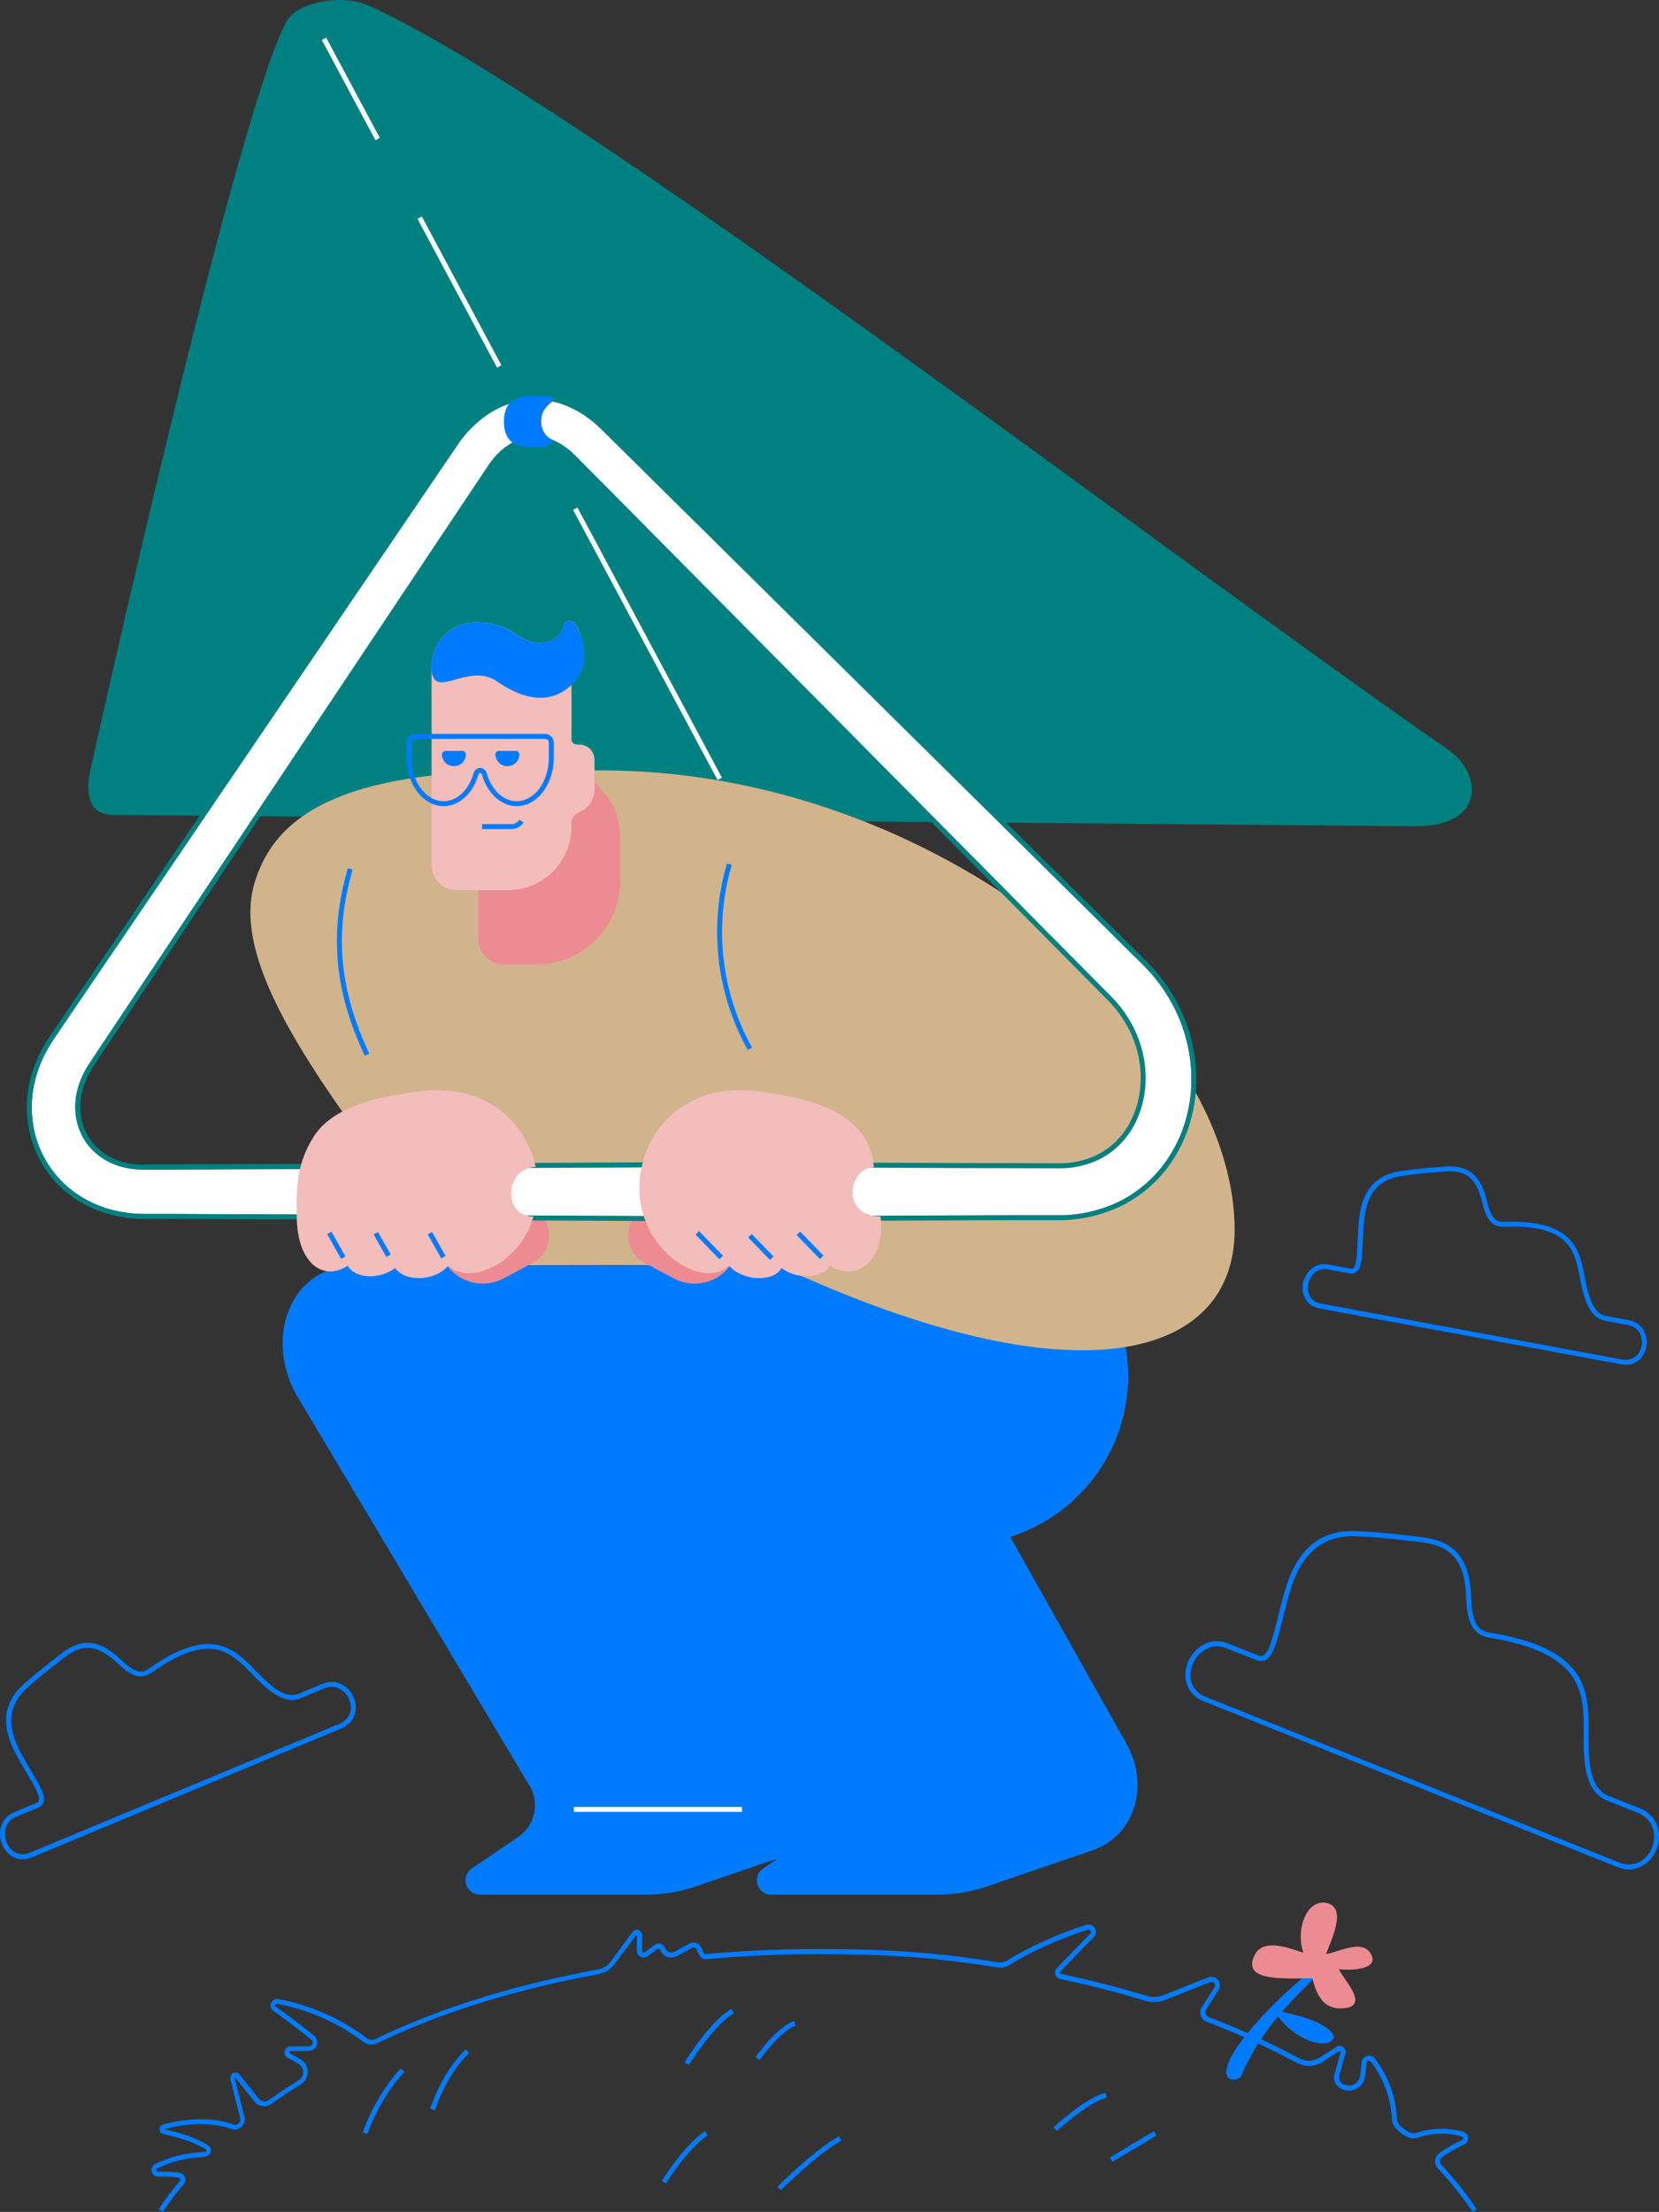 <svg width="565" height="753" viewBox="0 0 565 753" fill="none" xmlns="http://www.w3.org/2000/svg">
<rect x="0" y="0" width="565" height="753" fill="#333333" stroke="none"/>
<g clip-path="url(#clip0_8_881)">
<path d="M418.155 702.844C421.774 691.917 447.26 668.508 450.012 669.651C452.764 670.794 432.026 684.134 422.734 706.736C422.178 708.131 415.857 709.812 418.155 702.844Z" fill="#007BFF"/>
<path d="M427.211 665.7C429.829 660.136 437.429 662.515 443.885 664.801C441.099 656.471 445.206 646.309 451.914 647.855C458.622 649.402 453.749 659.623 451.62 665.196C455.954 664.599 463.925 659.942 466.887 665.196C469.85 670.449 460.272 670.937 455.946 670.365C457.444 673.728 466.399 682.679 458.025 683.638C451.973 684.335 448.766 681.066 446.957 673.467C435.35 673.618 423.205 674.223 427.211 665.7Z" fill="#EC8C92"/>
<path d="M433.97 684.436C433.97 684.436 452.815 687.277 454.338 693.556C452.302 698.65 439.475 694.077 433.97 684.436Z" fill="#007BFF"/>
<path d="M392.985 725.523L378.024 734.489L378.891 735.931L393.851 726.964L392.985 725.523Z" fill="#007BFF"/>
<path d="M359.912 725.438L358.792 724.177C363.842 719.655 371.047 713.948 376.467 712.41L376.93 714.032C371.813 715.486 364.861 721.034 359.912 725.438Z" fill="#007BFF"/>
<path d="M265.948 745.612L264.77 744.41C270.779 738.526 279.297 730.784 285.736 727.237L286.578 728.716C280.282 732.163 271.882 739.812 265.948 745.612Z" fill="#007BFF"/>
<path d="M258.651 701.298L257.296 700.297C260.781 695.59 265.89 689.631 270.435 688.009L270.999 689.589C267.767 690.749 263.382 694.901 258.651 701.298Z" fill="#007BFF"/>
<path d="M234.546 702.979L233.124 702.088C233.494 701.491 242.256 687.563 249.115 683.932L249.957 685.411C243.451 688.841 234.672 702.836 234.546 702.979Z" fill="#007BFF"/>
<path d="M226.803 743.342L225.414 742.443C228.899 736.945 234.268 729.549 240.093 725.505L241.052 726.884C235.421 730.767 230.203 737.979 226.803 743.342Z" fill="#007BFF"/>
<path d="M148.141 718.361L146.525 717.882C146.677 717.386 150.262 705.744 158.595 697.649L159.765 698.86C151.744 706.685 148.175 718.285 148.141 718.361Z" fill="#007BFF"/>
<path d="M125.113 726.455L123.514 725.926C123.682 725.43 127.722 713.595 136.433 704.189L137.67 705.332C129.186 714.461 125.147 726.338 125.113 726.455Z" fill="#007BFF"/>
<path d="M501.555 753C497.968 747.737 493.984 742.755 489.637 738.097C489.317 737.743 489.075 737.327 488.925 736.874C488.775 736.421 488.721 735.942 488.767 735.468C488.813 734.993 488.958 734.533 489.192 734.118C489.425 733.702 489.744 733.34 490.126 733.054C492.491 731.325 495.03 729.847 497.701 728.641C498.138 728.439 498.407 728.145 498.382 727.901C498.357 727.657 498.037 727.38 497.541 727.246C492.645 725.936 487.47 726.115 482.677 727.758C480.943 728.313 478.889 727.632 476.743 725.808L475.901 725.111C475.363 724.66 474.923 724.105 474.606 723.48C474.289 722.854 474.103 722.171 474.058 721.471C473.704 714.36 471.207 707.522 466.896 701.852C466.792 701.725 466.652 701.631 466.495 701.581C466.338 701.532 466.17 701.53 466.012 701.575C465.841 701.623 465.689 701.723 465.579 701.862C465.469 702.001 465.405 702.171 465.398 702.348C465.305 703.651 465.128 705.189 464.884 706.929C464.756 707.852 464.397 708.729 463.841 709.477C463.285 710.225 462.55 710.822 461.702 711.212C460.855 711.602 459.923 711.773 458.992 711.709C458.061 711.645 457.161 711.349 456.375 710.846L456.266 710.779C455.504 710.292 454.92 709.572 454.6 708.727C454.28 707.883 454.242 706.957 454.49 706.089L456.602 698.692C456.627 698.619 456.627 698.54 456.602 698.468C456.578 698.395 456.531 698.332 456.467 698.288C456.405 698.243 456.33 698.218 456.253 698.218C456.176 698.218 456.1 698.243 456.038 698.288L450.458 701.894C449.16 702.735 447.66 703.212 446.114 703.276C444.568 703.34 443.034 702.987 441.671 702.256C431.738 696.952 421.48 692.278 410.959 688.261C410.494 688.086 410.073 687.811 409.728 687.456C409.382 687.1 409.119 686.672 408.958 686.203C408.797 685.734 408.742 685.235 408.797 684.742C408.852 684.249 409.015 683.774 409.275 683.352L413.602 676.56C413.745 676.345 413.815 676.09 413.8 675.832C413.785 675.574 413.685 675.328 413.517 675.131C413.355 674.928 413.131 674.783 412.879 674.718C412.627 674.653 412.361 674.671 412.12 674.77L396.642 680.889C394.555 681.704 392.253 681.79 390.111 681.133C380.76 678.292 370.971 675.779 361.006 673.677C360.626 673.596 360.275 673.414 359.989 673.151C359.703 672.888 359.494 672.553 359.382 672.181C359.269 671.811 359.257 671.418 359.349 671.042C359.441 670.666 359.632 670.322 359.904 670.046C361.721 668.188 363.203 666.642 364.608 665.179C366.679 663.019 368.631 660.976 371.291 658.329C371.42 658.196 371.502 658.024 371.523 657.84C371.544 657.656 371.504 657.47 371.409 657.312C371.322 657.152 371.181 657.029 371.012 656.963C370.843 656.897 370.655 656.892 370.483 656.95C362.067 659.472 350.755 664.515 344.114 668.768C342.705 669.665 341.013 670.006 339.367 669.727C319.756 666.499 302.662 665.238 278.414 665.238C265.789 665.238 253.012 665.826 240.488 666.97C240.012 667.015 239.534 666.912 239.119 666.674C238.704 666.436 238.374 666.075 238.174 665.641L237.265 663.7C237.195 663.549 237.095 663.414 236.971 663.303C236.847 663.193 236.701 663.11 236.543 663.058C236.385 663.007 236.218 662.989 236.052 663.005C235.887 663.022 235.726 663.072 235.581 663.153L230.607 665.902C230.124 666.17 229.592 666.336 229.042 666.391C228.493 666.446 227.938 666.388 227.411 666.221C226.885 666.054 226.398 665.782 225.981 665.421C225.564 665.059 225.225 664.617 224.985 664.12L224.749 663.633C224.713 663.559 224.662 663.494 224.598 663.443C224.533 663.392 224.459 663.357 224.379 663.338C224.3 663.318 224.217 663.316 224.137 663.332C224.057 663.348 223.981 663.382 223.916 663.431L220.549 665.952C220.212 666.208 219.809 666.364 219.388 666.403C218.966 666.442 218.542 666.363 218.163 666.174C217.784 665.985 217.465 665.694 217.243 665.335C217.021 664.975 216.904 664.56 216.905 664.137V659.371C216.949 659.133 216.92 658.886 216.821 658.665C216.74 658.723 216.669 658.794 216.61 658.875L208.85 669.18C207.588 670.654 205.86 671.654 203.952 672.013C174.493 677.502 150.523 684.999 128.396 695.599C127.663 695.957 126.846 696.105 126.035 696.026C125.223 695.947 124.45 695.645 123.8 695.153C115.116 688.575 105.01 684.119 94.291 682.141C94.181 682.116 94.065 682.132 93.966 682.187C93.867 682.241 93.791 682.329 93.753 682.436C93.701 682.541 93.689 682.661 93.72 682.774C93.751 682.887 93.823 682.985 93.921 683.049C98.971 686.722 103.407 690.085 106.992 693.043C107.455 693.426 107.789 693.943 107.948 694.522C108.107 695.101 108.084 695.715 107.882 696.28C107.68 696.846 107.308 697.335 106.818 697.682C106.327 698.03 105.742 698.218 105.14 698.221H98.836C98.746 698.216 98.657 698.243 98.585 698.299C98.514 698.355 98.466 698.435 98.449 698.524C98.424 698.608 98.43 698.698 98.466 698.778C98.501 698.858 98.564 698.923 98.643 698.961C100.006 699.667 101.294 700.407 102.472 701.138C103.191 701.58 103.785 702.198 104.197 702.933C104.608 703.669 104.825 704.498 104.825 705.341C104.825 706.184 104.608 707.012 104.197 707.748C103.785 708.484 103.191 709.102 102.472 709.543C98.988 711.712 95.596 713.965 92.372 716.268C91.492 716.882 90.41 717.138 89.348 716.981C88.285 716.825 87.323 716.269 86.657 715.427L80.261 707.442C80.199 707.359 80.128 707.283 80.05 707.215C79.976 707.476 79.976 707.753 80.05 708.014L83.257 720.681C83.423 721.266 83.415 721.888 83.232 722.469C83.05 723.049 82.702 723.565 82.23 723.951L81.742 724.354C81.368 724.665 80.918 724.872 80.438 724.955C79.957 725.038 79.464 724.993 79.007 724.825C76.061 723.749 67.905 721.589 55.802 724.825C62.089 726.203 67.03 727.977 70.472 730.112C70.863 730.303 71.198 730.591 71.444 730.949C71.69 731.307 71.84 731.722 71.878 732.154C71.884 732.381 71.843 732.607 71.76 732.818C71.676 733.029 71.55 733.22 71.39 733.382C70.695 734 69.795 734.339 68.865 734.331C63.569 734.554 58.374 735.853 53.597 738.147C53.472 738.215 53.374 738.322 53.318 738.451C53.261 738.581 53.25 738.726 53.286 738.862C53.322 738.999 53.403 739.12 53.516 739.205C53.629 739.29 53.767 739.335 53.908 739.333C56.312 739.241 58.719 739.35 61.105 739.66C61.517 739.717 61.907 739.883 62.233 740.142C62.559 740.401 62.809 740.743 62.956 741.131C63.109 741.526 63.153 741.954 63.083 742.371C63.013 742.788 62.833 743.178 62.561 743.502C59.994 746.587 57.578 749.789 55.39 753.025L54.001 752.084C56.266 748.735 58.698 745.503 61.29 742.401C61.368 742.306 61.419 742.192 61.44 742.072C61.461 741.951 61.45 741.827 61.408 741.711C61.366 741.602 61.295 741.506 61.204 741.434C61.112 741.361 61.002 741.315 60.886 741.3C58.596 740.999 56.284 740.895 53.976 740.989C53.46 741.004 52.954 740.847 52.537 740.543C52.121 740.238 51.819 739.803 51.678 739.307C51.539 738.803 51.577 738.267 51.787 737.788C51.997 737.309 52.366 736.916 52.831 736.676C57.828 734.255 63.273 732.89 68.823 732.667C69.993 732.625 70.363 732.289 70.405 732.171C70.447 732.053 70.186 731.784 69.782 731.541C66.508 729.507 61.753 727.8 55.651 726.497C55.276 726.422 54.939 726.221 54.694 725.929C54.449 725.637 54.311 725.27 54.302 724.889C54.293 724.507 54.414 724.135 54.646 723.831C54.877 723.528 55.205 723.312 55.575 723.219C68.141 719.857 76.692 722.169 79.79 723.303C79.97 723.368 80.165 723.385 80.354 723.351C80.543 723.317 80.72 723.234 80.867 723.11L81.355 722.707C81.578 722.526 81.742 722.283 81.828 722.01C81.913 721.736 81.915 721.443 81.835 721.168L78.636 708.501C78.426 708.006 78.395 707.453 78.548 706.938C78.702 706.422 79.031 705.976 79.478 705.677C79.888 705.504 80.347 705.489 80.767 705.635C81.187 705.781 81.537 706.077 81.751 706.467L88.13 714.427C88.531 714.93 89.108 715.261 89.745 715.353C90.381 715.446 91.029 715.292 91.556 714.923C94.78 712.628 98.197 710.359 101.715 708.199C102.19 707.908 102.583 707.5 102.855 707.014C103.128 706.529 103.271 705.981 103.271 705.425C103.271 704.868 103.128 704.321 102.855 703.835C102.583 703.349 102.19 702.942 101.715 702.651C100.57 701.945 99.316 701.23 97.995 700.541C97.587 700.325 97.264 699.979 97.075 699.558C96.886 699.138 96.843 698.666 96.952 698.218C97.061 697.77 97.316 697.372 97.677 697.084C98.038 696.797 98.484 696.638 98.946 696.633H105.267C105.525 696.634 105.776 696.554 105.985 696.402C106.194 696.251 106.349 696.037 106.428 695.792C106.517 695.549 106.527 695.285 106.458 695.036C106.388 694.788 106.243 694.567 106.041 694.405C102.489 691.472 98.121 688.135 93.063 684.478C92.656 684.189 92.361 683.769 92.226 683.289C92.092 682.809 92.125 682.297 92.322 681.839C92.518 681.38 92.866 681.003 93.307 680.769C93.748 680.535 94.256 680.459 94.746 680.553C105.725 682.586 116.077 687.151 124.978 693.884C125.379 694.189 125.857 694.376 126.358 694.424C126.859 694.471 127.364 694.377 127.815 694.153C150.085 683.486 174.224 675.947 203.8 670.433C205.313 670.15 206.684 669.361 207.689 668.197L215.314 657.841C215.526 657.477 215.855 657.195 216.248 657.043C216.641 656.89 217.075 656.875 217.477 657.001C217.92 657.216 218.279 657.573 218.496 658.014C218.714 658.455 218.779 658.956 218.681 659.438V664.12C218.678 664.23 218.707 664.338 218.766 664.43C218.824 664.523 218.909 664.596 219.009 664.641C219.106 664.692 219.215 664.715 219.324 664.706C219.433 664.697 219.537 664.657 219.623 664.591L222.99 662.069C223.254 661.871 223.558 661.733 223.88 661.664C224.203 661.596 224.537 661.599 224.859 661.674C225.181 661.75 225.483 661.898 225.74 662.106C225.998 662.314 226.206 662.577 226.348 662.876L226.584 663.364C226.717 663.645 226.906 663.896 227.139 664.103C227.372 664.309 227.644 664.467 227.939 664.566C228.246 664.665 228.571 664.7 228.893 664.668C229.214 664.637 229.526 664.539 229.808 664.381L234.782 661.632C235.128 661.44 235.51 661.322 235.904 661.284C236.298 661.246 236.696 661.29 237.073 661.412C237.449 661.534 237.797 661.733 238.093 661.995C238.39 662.257 238.629 662.577 238.797 662.935L239.706 664.885C239.758 665.005 239.848 665.104 239.962 665.169C240.075 665.234 240.207 665.261 240.337 665.246C252.962 664.095 265.73 663.506 278.422 663.506C302.771 663.506 319.941 664.776 339.645 668.02C340.882 668.227 342.152 667.973 343.213 667.306C349.947 662.994 361.486 657.824 370.012 655.286C370.543 655.123 371.114 655.143 371.632 655.345C372.15 655.546 372.584 655.916 372.865 656.395C373.152 656.876 373.27 657.439 373.202 657.994C373.133 658.55 372.881 659.066 372.486 659.463C369.844 662.103 367.899 664.137 365.837 666.289C364.423 667.76 362.942 669.306 361.115 671.172C361.056 671.233 361.014 671.309 360.994 671.392C360.975 671.475 360.979 671.562 361.006 671.643C361.029 671.727 361.075 671.803 361.139 671.862C361.203 671.922 361.282 671.962 361.368 671.979C371.375 674.097 381.214 676.619 390.616 679.477C392.394 680.021 394.304 679.95 396.036 679.275L411.506 673.156C412.077 672.932 412.705 672.893 413.3 673.047C413.894 673.2 414.425 673.537 414.816 674.01C415.207 674.483 415.439 675.067 415.478 675.679C415.517 676.291 415.361 676.899 415.032 677.418L410.706 684.201C410.588 684.408 410.516 684.639 410.494 684.876C410.473 685.114 410.502 685.354 410.58 685.579C410.658 685.816 410.788 686.032 410.959 686.212C411.131 686.392 411.341 686.532 411.573 686.622C422.161 690.659 432.481 695.365 442.471 700.709C443.569 701.298 444.805 701.582 446.05 701.53C447.295 701.478 448.504 701.093 449.549 700.415L455.129 696.809C455.482 696.583 455.894 696.47 456.313 696.484C456.731 696.499 457.135 696.64 457.471 696.889C457.807 697.138 458.06 697.483 458.194 697.879C458.329 698.274 458.341 698.702 458.227 699.104L456.106 706.501C455.957 707.022 455.98 707.578 456.173 708.085C456.365 708.593 456.717 709.024 457.174 709.317L457.275 709.384C457.825 709.734 458.454 709.94 459.104 709.984C459.754 710.028 460.405 709.908 460.996 709.635C461.588 709.362 462.101 708.945 462.489 708.423C462.878 707.9 463.128 707.288 463.218 706.644C463.462 704.962 463.63 703.441 463.723 702.172C463.756 701.659 463.945 701.168 464.266 700.765C464.586 700.362 465.022 700.067 465.515 699.919C465.998 699.774 466.514 699.776 466.995 699.926C467.477 700.076 467.902 700.366 468.217 700.76C472.771 706.69 475.397 713.871 475.742 721.336C475.774 721.807 475.901 722.266 476.115 722.686C476.329 723.106 476.626 723.479 476.987 723.782L477.829 724.48C479.007 725.48 480.707 726.573 482.172 726.161C487.272 724.411 492.779 724.224 497.987 725.623C498.513 725.716 498.997 725.974 499.368 726.359C499.738 726.744 499.977 727.237 500.049 727.767C500.054 728.293 499.895 728.807 499.593 729.238C499.291 729.669 498.862 729.995 498.365 730.171C495.813 731.317 493.388 732.726 491.127 734.373C490.929 734.52 490.765 734.706 490.644 734.921C490.524 735.135 490.45 735.373 490.429 735.617C490.403 735.858 490.43 736.101 490.507 736.33C490.584 736.559 490.709 736.769 490.875 736.945C495.282 741.673 499.319 746.731 502.953 752.075L501.555 753Z" fill="#007BFF"/>
<path d="M554.824 636.407C553.414 636.391 552.02 636.106 550.717 635.566L409.957 579.165C408.624 578.687 407.414 577.917 406.417 576.912C405.42 575.907 404.659 574.693 404.192 573.357C403.431 570.921 403.559 568.294 404.554 565.944C406.557 560.951 412.028 556.983 418.222 559.463L428.322 563.498C428.607 563.656 428.924 563.747 429.25 563.763C429.575 563.779 429.9 563.72 430.199 563.59C432.244 562.556 433.566 557.202 435.106 550.982C435.569 549.107 436.04 547.199 436.579 545.199L436.68 544.829C438.793 536.928 443.152 520.453 461.778 521.251C468.714 521.529 472.055 521.915 478.107 522.605H478.258C479.79 522.781 481.507 522.983 483.502 523.201C489.099 523.815 492.819 525.278 495.596 527.942C498.963 531.178 500.722 536.171 500.966 543.207C501.303 552.974 503.491 555.168 507.405 555.815C541.181 561.27 541.071 575.837 541.004 589.924C541.004 590.765 541.004 591.606 541.004 592.446C541.004 600.852 541.846 608.98 547.805 611.359L558.418 615.561C559.815 616.074 561.08 616.888 562.125 617.946C563.17 619.004 563.967 620.279 564.461 621.681C565.317 624.258 565.215 627.056 564.175 629.565C563.244 631.98 561.492 633.992 559.226 635.247C557.88 635.999 556.366 636.398 554.824 636.407ZM551.348 634.011C552.46 634.512 553.671 634.756 554.891 634.725C556.11 634.694 557.307 634.39 558.393 633.835C560.314 632.76 561.802 631.051 562.601 629.002C563.486 626.863 563.578 624.478 562.862 622.277C562.446 621.109 561.778 620.047 560.905 619.166C560.032 618.284 558.977 617.604 557.812 617.175L547.207 612.922C540.348 610.173 539.371 601.465 539.346 592.463C539.346 591.622 539.346 590.782 539.346 589.941C539.43 576.56 539.514 562.724 507.161 557.496C501 556.504 499.586 551.335 499.308 543.307C499.081 536.734 497.49 532.111 494.452 529.195C491.927 526.807 488.56 525.488 483.342 524.908L478.09 524.319H477.955C471.929 523.63 468.613 523.252 461.736 522.975C444.499 522.294 440.333 537.827 438.33 545.308L438.229 545.678C437.698 547.662 437.227 549.561 436.773 551.385C434.997 558.572 433.717 563.741 430.982 565.111C430.472 565.349 429.916 565.472 429.353 565.472C428.791 565.472 428.235 565.349 427.725 565.111L417.625 561.077C412.457 559.001 407.853 562.388 406.153 566.624C405.302 568.603 405.183 570.82 405.816 572.878C406.209 573.981 406.844 574.982 407.674 575.808C408.504 576.634 409.508 577.264 410.614 577.652L551.348 634.011Z" fill="#007BFF"/>
<path d="M553.772 464.607C553.241 464.604 552.712 464.554 552.19 464.455L449.414 445.434C448.412 445.286 447.454 444.916 446.613 444.352C445.771 443.788 445.066 443.043 444.55 442.172C443.677 440.574 443.397 438.72 443.758 436.936C444.109 435.025 445.097 433.289 446.561 432.01C447.36 431.322 448.308 430.827 449.33 430.565C450.352 430.302 451.42 430.279 452.453 430.497L459.801 431.85C460.449 431.976 460.718 431.85 460.869 431.707C462.014 430.816 462.191 426.891 462.368 422.739C462.427 421.419 462.485 420.057 462.578 418.62V418.359C462.94 412.669 463.681 400.825 476.55 398.783C481.288 398.035 483.594 397.833 487.786 397.48H488.013L491.514 397.177C495.437 396.833 498.206 397.329 500.486 398.783C503.272 400.548 505.175 403.742 506.311 408.533C507.826 414.905 509.518 416.098 512.11 415.964C535.895 415.056 537.924 425.47 539.716 434.658V434.826C539.817 435.339 539.91 435.851 540.019 436.364C541.164 441.954 542.805 447.241 546.98 448.014L554.723 449.443C555.766 449.611 556.759 450.006 557.632 450.6C558.505 451.194 559.236 451.973 559.773 452.881C560.736 454.56 561.062 456.529 560.691 458.429C560.16 461.564 557.762 464.607 553.772 464.607ZM552.493 462.799C556.322 463.514 558.561 460.95 559.091 458.101C559.382 456.601 559.132 455.046 558.385 453.713C557.96 453.012 557.386 452.414 556.704 451.959C556.022 451.504 555.248 451.205 554.437 451.082L546.694 449.645C541.534 448.695 539.649 442.853 538.387 436.683C538.277 436.171 538.176 435.65 538.075 435.128V434.969C536.249 425.613 534.523 416.779 512.177 417.628C507.691 417.788 505.991 414.417 504.686 408.903C503.651 404.558 501.985 401.708 499.636 400.187C497.684 398.943 495.243 398.506 491.716 398.842L488.207 399.136H487.988C483.83 399.481 481.541 399.674 476.861 400.422C465.33 402.254 464.665 412.787 464.312 418.443V418.704C464.219 420.125 464.16 421.478 464.101 422.781C463.874 427.925 463.714 431.632 461.955 433.01C461.613 433.263 461.218 433.436 460.8 433.517C460.383 433.599 459.952 433.586 459.54 433.481L452.192 432.119C451.41 431.958 450.601 431.978 449.828 432.178C449.054 432.377 448.337 432.751 447.731 433.271C446.564 434.296 445.778 435.685 445.501 437.213C445.206 438.605 445.418 440.056 446.098 441.306C446.493 441.966 447.03 442.528 447.671 442.953C448.312 443.378 449.04 443.654 449.802 443.761L552.493 462.833V462.799Z" fill="#007BFF"/>
<path d="M7.71 632.961C6.609 632.963 5.525 632.704 4.545 632.204C2.812 631.268 1.462 629.754 0.732 627.926C-0.086 625.985 -0.22 623.825 0.353 621.798C0.67 620.711 1.232 619.71 1.997 618.874C2.762 618.037 3.708 617.387 4.764 616.973L12.296 613.838C12.987 613.552 13.138 613.233 13.231 612.998C13.753 611.459 11.547 607.744 9.233 603.819C8.484 602.558 7.735 601.297 6.969 599.935L6.826 599.683C3.762 594.287 -2.618 583.04 7.886 573.542C11.775 570.037 13.778 568.499 17.389 565.658L17.498 565.574L20.604 563.145C23.97 560.497 26.79 559.303 29.727 559.278H29.845C33.389 559.278 36.983 561.06 40.829 564.708C46.064 569.676 48.328 569.751 50.676 568.07C71.836 553.1 79.899 561.346 87.002 568.701L88.332 570.062C92.743 574.517 97.422 578.384 101.749 576.585L109.694 573.282C114.643 571.222 118.851 574.03 120.45 577.871C121.957 581.485 121.292 586.277 116.242 588.403L10.883 632.288C9.88 632.72 8.801 632.949 7.71 632.961ZM29.845 560.976H29.744C27.219 560.976 24.694 562.077 21.647 564.481L18.533 566.919L18.432 566.994C14.83 569.793 12.852 571.34 9.022 574.803C-0.488 583.402 5.445 593.85 8.29 598.876L8.433 599.129C9.191 600.473 9.94 601.734 10.664 602.953C13.534 607.803 15.596 611.283 14.822 613.552C14.664 613.976 14.413 614.36 14.089 614.675C13.764 614.991 13.373 615.23 12.945 615.376L5.412 618.512C4.587 618.834 3.848 619.341 3.251 619.994C2.654 620.647 2.216 621.428 1.969 622.277C1.506 623.93 1.619 625.69 2.289 627.27C2.857 628.735 3.928 629.951 5.311 630.7C6.08 631.064 6.921 631.253 7.773 631.253C8.624 631.253 9.465 631.064 10.235 630.7L115.628 586.823C119.6 585.142 120.13 581.443 118.902 578.485C117.673 575.526 114.264 573.164 110.342 574.795L102.397 578.106C97.153 580.292 91.96 576.081 87.137 571.214L85.799 569.844C78.519 562.346 71.634 555.269 51.644 569.407C47.697 572.197 44.137 570.138 39.667 565.902C36.149 562.607 32.934 560.976 29.845 560.976Z" fill="#007BFF"/>
<path d="M101.892 476.433L180.166 607.635C181.984 610.479 182.62 613.919 181.94 617.224C181.259 620.529 179.316 623.439 176.522 625.337L160.69 636.088C159.827 636.675 159.175 637.524 158.83 638.509C158.485 639.494 158.465 640.563 158.772 641.561C159.08 642.558 159.7 643.43 160.54 644.05C161.381 644.67 162.398 645.005 163.443 645.006H220.019C225.793 645.008 231.527 644.054 236.987 642.182L272.733 629.96C288 624.74 292.326 606.82 284.087 592.976L244.874 523.21L246.742 522.546C254.964 519.632 262.415 514.889 268.53 508.674C274.644 502.46 279.263 494.937 282.036 486.676C284.808 478.415 285.663 469.632 284.534 460.992C283.404 452.353 280.322 444.083 275.519 436.81L271.588 430.858H121.242C98.045 430.825 89.578 456.798 101.892 476.433Z" fill="#007BFF"/>
<path d="M201.073 476.433L279.348 607.635C281.163 610.481 281.796 613.921 281.114 617.225C280.432 620.53 278.489 623.439 275.695 625.337L259.889 636.088C259.026 636.675 258.374 637.524 258.028 638.509C257.683 639.494 257.663 640.563 257.971 641.561C258.279 642.558 258.898 643.43 259.739 644.05C260.579 644.67 261.596 645.005 262.641 645.006H319.226C324.997 645.007 330.728 644.053 336.186 642.182L371.931 629.96C387.199 624.74 391.533 606.82 383.293 592.976L344.072 523.21L345.94 522.546C354.163 519.632 361.613 514.889 367.728 508.674C373.843 502.46 378.461 494.937 381.234 486.676C384.007 478.415 384.861 469.632 383.732 460.992C382.603 452.353 379.52 444.083 374.717 436.81L370.786 430.858H220.432C197.227 430.825 188.768 456.798 201.073 476.433Z" fill="#007BFF"/>
<path d="M125.256 1.816C193.221 31.832 394.698 186.998 493.349 255.318C504.653 263.135 506.353 281.492 481.642 281.274L38.313 277.424C30.039 277.357 29.004 269.641 30.881 261.597C30.881 261.597 80.472 38.094 97.641 7.204C100.848 1.11 115.897 -2.32 125.256 1.816Z" fill="#008080"/>
<path d="M86.54 301.119C92.289 280.946 109.492 268.96 144.11 264.362C160.943 262.126 181.379 262.269 205.189 262.269C318.401 262.269 420.47 347.804 420.47 418.687C420.47 462.396 367.109 478.03 265.713 431.094C223.563 430.514 193.002 430.707 155.262 430.825C117.993 380.299 77.576 332.489 86.54 301.119Z" fill="#D2B48C"/>
<path d="M182.86 328.345H171.75C169.379 328.345 167.106 327.404 165.43 325.73C163.753 324.056 162.812 321.786 162.812 319.418V250.527H188.061L205.248 269.229C209.099 273.418 211.235 278.899 211.232 284.586V299.959C211.236 303.684 210.504 307.372 209.08 310.814C207.656 314.256 205.567 317.385 202.933 320.021C200.298 322.656 197.169 324.748 193.725 326.176C190.281 327.605 186.589 328.342 182.86 328.345Z" fill="#EC8C92"/>
<path d="M197.261 253.469H196.419C195.946 253.469 195.492 253.281 195.157 252.947C194.823 252.612 194.635 252.159 194.635 251.687V230.328C200.291 227.084 198.75 218.132 197.16 214.568C195.476 210.752 192.825 210.424 192.11 212.887C190.62 218.056 185.957 218.897 183.693 218.846C175.605 218.661 175.074 211.659 161.456 211.92C157.569 212.023 153.877 213.643 151.171 216.432C148.465 219.22 146.961 222.957 146.98 226.84V294.496C146.986 296.765 147.892 298.94 149.499 300.545C151.106 302.15 153.284 303.054 155.556 303.061H172.979C178.715 303.061 184.217 300.785 188.274 296.734C192.33 292.683 194.609 287.188 194.609 281.459V280.291C194.602 279.486 194.839 278.698 195.29 278.032C195.741 277.365 196.384 276.852 197.134 276.558C198.699 275.968 200.047 274.916 200.999 273.542C201.95 272.168 202.461 270.538 202.462 268.867V258.621C202.462 257.941 202.327 257.267 202.065 256.64C201.803 256.012 201.42 255.442 200.936 254.963C200.453 254.484 199.879 254.105 199.248 253.849C198.617 253.592 197.942 253.463 197.261 253.469Z" fill="#F2BDBA"/>
<path d="M185.629 249.846H141.467C140.69 249.841 139.944 250.142 139.388 250.683C138.832 251.224 138.511 251.962 138.496 252.737C138.454 254.586 138.454 255.814 138.454 257.52V257.949C138.454 267.035 144.118 274.44 151.079 274.44C156.373 274.44 161.179 270.078 162.938 263.597C162.969 263.464 163.044 263.344 163.151 263.258C163.257 263.171 163.389 263.122 163.527 263.118C163.664 263.123 163.795 263.173 163.902 263.259C164.008 263.346 164.083 263.464 164.116 263.597C165.917 270.078 170.681 274.44 175.975 274.44C182.936 274.44 188.6 267.035 188.6 257.949V252.813C188.598 252.027 188.284 251.273 187.727 250.717C187.171 250.161 186.416 249.848 185.629 249.846ZM186.917 257.949C186.917 266.127 182.018 272.759 175.975 272.759C171.287 272.759 167.289 268.758 165.74 263.152C165.611 262.664 165.324 262.232 164.924 261.924C164.523 261.616 164.032 261.449 163.527 261.449C163.021 261.449 162.53 261.616 162.13 261.924C161.729 262.232 161.442 262.664 161.313 263.152C159.756 268.758 155.767 272.759 151.079 272.759C145.035 272.759 140.137 266.127 140.137 257.949C140.137 256.015 140.137 254.755 140.179 252.779C140.188 252.444 140.327 252.126 140.568 251.892C140.808 251.658 141.131 251.527 141.467 251.527H185.629C185.97 251.527 186.298 251.662 186.539 251.904C186.781 252.145 186.917 252.472 186.917 252.813V257.949Z" fill="#007BFF"/>
<path d="M154.647 260.815H154.521C153.994 260.816 153.472 260.713 152.985 260.513C152.498 260.312 152.056 260.018 151.683 259.646C151.31 259.274 151.014 258.833 150.812 258.347C150.61 257.861 150.506 257.34 150.506 256.814C150.506 256.5 150.631 256.198 150.854 255.976C151.076 255.754 151.378 255.629 151.693 255.629H157.467C157.782 255.629 158.084 255.754 158.306 255.976C158.529 256.198 158.654 256.5 158.654 256.814C158.654 257.339 158.55 257.86 158.349 258.345C158.147 258.831 157.852 259.272 157.48 259.643C157.108 260.015 156.667 260.309 156.18 260.51C155.694 260.712 155.173 260.815 154.647 260.815Z" fill="#007BFF"/>
<path d="M172.869 260.815H172.743C171.68 260.815 170.66 260.394 169.907 259.644C169.155 258.894 168.731 257.876 168.729 256.814C168.729 256.5 168.854 256.198 169.076 255.976C169.299 255.754 169.6 255.629 169.915 255.629H175.697C176.011 255.631 176.31 255.757 176.531 255.979C176.752 256.201 176.876 256.501 176.876 256.814C176.876 257.875 176.454 258.893 175.702 259.643C174.951 260.393 173.932 260.815 172.869 260.815Z" fill="#007BFF"/>
<path d="M174.174 282.232H164.217V280.551H174.174C174.715 280.552 175.247 280.417 175.722 280.159C176.198 279.9 176.6 279.526 176.892 279.072L178.306 279.979C177.862 280.671 177.251 281.24 176.529 281.634C175.806 282.028 174.997 282.234 174.174 282.232Z" fill="#007BFF"/>
<path d="M224.505 402.566L215.954 414.333C215.06 415.565 214.441 416.974 214.138 418.465C213.836 419.955 213.857 421.494 214.201 422.976C214.545 424.458 215.203 425.849 216.131 427.055C217.06 428.261 218.236 429.254 219.582 429.968L229.513 435.238C232.73 436.944 236.459 437.423 240.003 436.587C243.548 435.75 246.667 433.654 248.779 430.69L252.146 425.95L224.505 402.566Z" fill="#EC8C92"/>
<path d="M176.455 402.566L185.006 414.333C185.9 415.565 186.519 416.974 186.822 418.465C187.124 419.955 187.103 421.494 186.759 422.976C186.415 424.458 185.757 425.849 184.829 427.055C183.9 428.261 182.724 429.254 181.378 429.968L171.447 435.238C168.233 436.944 164.509 437.426 160.966 436.594C157.424 435.762 154.305 433.673 152.189 430.716L148.823 425.975L176.455 402.566Z" fill="#EC8C92"/>
<path d="M254.645 357.403C249.317 347.821 245.949 337.277 244.736 326.384C243.524 315.491 244.492 304.466 247.584 293.949L249.2 294.42C246.166 304.728 245.215 315.536 246.403 326.215C247.59 336.893 250.893 347.229 256.118 356.621L254.645 357.403Z" fill="#007BFF"/>
<path d="M124.254 359.445C113.843 337.364 112.059 317.678 118.472 295.563L120.097 296.034C113.801 317.678 115.552 337.002 125.778 358.68L124.254 359.445Z" fill="#007BFF"/>
<path d="M378.277 339.104L197.681 156.872L196.276 155.443L195.931 155.099L195.628 154.813L195.03 154.241C194.228 153.511 193.385 152.826 192.505 152.19C190.853 150.979 189.029 150.021 187.093 149.349C183.458 148.08 179.47 148.273 175.975 149.887C172.156 151.749 168.902 154.592 166.548 158.125L157.652 171.447L122.075 224.738L50.929 331.329L33.136 357.966L30.914 361.328L30.359 362.169L29.929 362.866C29.652 363.337 29.323 363.783 29.088 364.27C28.038 366.128 27.21 368.103 26.622 370.154C25.446 374.042 25.321 378.172 26.26 382.123C27.195 385.945 29.225 389.412 32.101 392.101C35.067 394.819 38.714 396.686 42.655 397.506C44.726 397.956 46.84 398.182 48.959 398.178H56.947L72.997 398.111L201.351 397.573C244.141 397.237 286.923 397.573 329.705 397.707L361.528 397.791C365.793 397.71 369.995 396.754 373.875 394.984C377.623 393.206 380.907 390.585 383.47 387.326C388.68 380.778 390.952 371.659 389.917 362.875C389.409 358.442 388.136 354.131 386.155 350.132C384.151 346.05 381.49 342.325 378.277 339.104ZM389.084 328.269C393.499 332.61 397.175 337.641 399.967 343.164C402.782 348.742 404.607 354.766 405.362 360.967C406.132 367.229 405.747 373.579 404.225 379.703C402.677 385.961 399.845 391.832 395.91 396.942C391.872 402.142 386.688 406.342 380.76 409.214C374.913 411.975 368.557 413.498 362.092 413.686H360.913H357.808H353.801H345.78L329.73 413.745C286.948 413.863 244.166 414.216 201.376 413.871L73.023 413.341L56.972 413.274H48.926C45.69 413.259 42.466 412.884 39.314 412.156C32.747 410.704 26.693 407.51 21.791 402.91C16.849 398.202 13.379 392.164 11.8 385.528C10.287 379.023 10.525 372.234 12.49 365.85C13.417 362.762 14.699 359.792 16.311 356.999C16.682 356.293 17.153 355.646 17.54 354.965L18.171 353.973L18.735 353.133L20.991 349.771L39.003 323.302L111.158 217.157L147.224 164.093L156.246 150.829C158.067 148.24 160.192 145.878 162.576 143.793C163.799 142.715 165.099 141.726 166.464 140.835C167.864 139.913 169.339 139.111 170.874 138.439C177.245 135.592 184.454 135.238 191.074 137.447C194.208 138.505 197.167 140.023 199.853 141.953C201.146 142.876 202.385 143.872 203.565 144.936L204.406 145.777L205.248 146.542L206.67 147.954L389.084 328.269Z" fill="white"/>
<path d="M407.037 360.765C406.263 354.369 404.378 348.156 401.465 342.407C398.597 336.721 394.816 331.541 390.271 327.076L207.798 146.786L206.367 145.374L205.526 144.592L204.684 143.751C203.459 142.642 202.169 141.606 200.821 140.65C198.004 138.594 194.891 136.979 191.588 135.859C188.581 134.853 185.433 134.337 182.262 134.329C181.766 134.329 181.269 134.329 180.781 134.371C177.122 134.545 173.528 135.4 170.184 136.892C168.567 137.599 167.012 138.443 165.538 139.414C164.102 140.372 162.735 141.431 161.448 142.583C158.964 144.758 156.748 147.221 154.849 149.921L145.818 163.21L109.745 216.274L37.614 322.377L19.577 348.913L17.322 352.225L16.758 353.066L16.126 354.057L15.722 354.705C15.428 355.167 15.125 355.654 14.839 356.184C13.177 359.084 11.85 362.164 10.883 365.363C8.825 372.029 8.581 379.122 10.176 385.914C11.834 392.863 15.467 399.185 20.638 404.121C25.749 408.951 32.08 412.302 38.952 413.812C42.221 414.562 45.563 414.952 48.917 414.972H56.981L73.023 415.039L201.376 415.569C213.547 415.67 226.525 415.72 241.044 415.72C259.561 415.72 278.304 415.636 296.467 415.569C307.561 415.519 318.654 415.477 329.747 415.443L345.797 415.384H353.818H357.825H360.922H362.117C368.82 415.179 375.41 413.6 381.475 410.744C387.648 407.766 393.046 403.402 397.248 397.993C401.321 392.692 404.256 386.608 405.867 380.123C407.447 373.797 407.843 367.235 407.037 360.765ZM404.226 379.703C402.677 385.961 399.845 391.832 395.91 396.942C391.872 402.142 386.688 406.342 380.76 409.214C374.913 411.975 368.557 413.498 362.092 413.686H360.914H357.808H353.802H345.781L329.73 413.745C300.171 413.821 270.603 414.022 241.036 414.022C227.816 414.022 214.596 413.972 201.376 413.871L73.023 413.341L56.972 413.274H48.926C45.69 413.259 42.467 412.884 39.314 412.156C32.747 410.704 26.693 407.51 21.791 402.91C16.849 398.202 13.379 392.164 11.8 385.528C10.287 379.023 10.525 372.234 12.49 365.85C13.417 362.762 14.7 359.792 16.311 356.999C16.682 356.293 17.153 355.646 17.54 354.965L18.172 353.973L18.735 353.133L20.991 349.771L39.003 323.302L111.159 217.157L147.224 164.093L156.246 150.829C158.067 148.24 160.192 145.878 162.576 143.793C163.799 142.715 165.099 141.727 166.464 140.835C167.864 139.913 169.339 139.112 170.875 138.439C174.029 137.026 177.42 136.217 180.874 136.052C181.336 136.052 181.799 136.01 182.262 136.01C185.249 136.022 188.215 136.507 191.049 137.447C194.183 138.505 197.142 140.023 199.828 141.953C201.121 142.876 202.36 143.872 203.539 144.936L204.381 145.777L205.223 146.542L206.645 147.954L389.118 328.286C393.533 332.627 397.208 337.658 400 343.181C402.815 348.759 404.641 354.782 405.395 360.984C406.153 367.242 405.756 373.587 404.226 379.703Z" fill="#008080"/>
<path d="M386.172 350.04C384.159 345.993 381.498 342.303 378.294 339.112L197.682 156.872L196.276 155.443L195.931 155.099L195.628 154.813L195.03 154.241C194.228 153.511 193.385 152.826 192.505 152.19C190.854 150.979 189.029 150.021 187.094 149.349C185.513 148.8 183.852 148.516 182.178 148.509C180.037 148.515 177.922 148.979 175.975 149.871C172.156 151.732 168.903 154.575 166.549 158.108L157.652 171.431L122.075 224.722L50.929 331.329L33.136 357.966L30.915 361.328L30.359 362.169L29.93 362.866C29.652 363.337 29.324 363.783 29.088 364.27C28.038 366.128 27.21 368.103 26.622 370.154C25.446 374.042 25.322 378.172 26.26 382.123C27.196 385.945 29.225 389.412 32.101 392.101C35.068 394.819 38.714 396.686 42.656 397.505C44.721 397.956 46.829 398.182 48.943 398.178V396.497C46.962 396.498 44.987 396.286 43.051 395.866C39.405 395.113 36.031 393.388 33.288 390.874C30.648 388.409 28.787 385.227 27.935 381.72C27.056 378.057 27.173 374.227 28.272 370.625C28.823 368.71 29.6 366.868 30.586 365.136V365.085V365.035C30.713 364.782 30.857 364.538 31.015 364.304C31.125 364.127 31.243 363.942 31.352 363.749L31.748 363.11L32.295 362.27L34.517 358.907L52.301 332.27L123.447 225.697L159.032 172.406L167.92 159.083C170.096 155.81 173.106 153.175 176.64 151.451C178.368 150.651 180.249 150.235 182.153 150.232C183.64 150.234 185.116 150.484 186.521 150.972C188.299 151.585 189.973 152.463 191.487 153.577C192.316 154.171 193.109 154.814 193.861 155.502L194.433 156.057L194.727 156.326L195.056 156.654L196.461 158.074L377.082 340.289C380.165 343.349 382.723 346.892 384.657 350.779C386.564 354.6 387.786 358.725 388.268 362.967C389.261 371.465 386.989 380.14 382.174 386.192C379.769 389.248 376.686 391.705 373.168 393.37C369.511 395.048 365.544 395.95 361.52 396.018L329.73 395.934C318.637 395.9 307.547 395.858 296.459 395.808C278.296 395.732 259.51 395.656 241.027 395.656C226.509 395.656 213.53 395.707 201.36 395.799L73.006 396.337L56.964 396.404H48.968V398.085H56.956L73.006 398.018L201.36 397.48C214.585 397.379 227.805 397.332 241.019 397.337C270.587 397.337 300.154 397.531 329.713 397.615L361.537 397.699C365.801 397.617 370.004 396.662 373.884 394.891C377.631 393.113 380.915 390.492 383.479 387.234C388.689 380.686 390.961 371.566 389.926 362.782C389.42 358.35 388.15 354.039 386.172 350.04Z" fill="#008080"/>
<path d="M118.422 430.892C120.669 435.095 128.842 435.935 134.565 431.682C137.932 436.398 147.754 436.398 152.669 430.892C159.95 437.835 177.078 430.194 181.698 414.14C171.077 414.14 171.8 397.631 182.447 397.245C179.148 382.115 165.48 368.59 142.696 371.549C129.54 373.23 113.642 376.332 106.849 386.906C100.31 397.094 101.025 406.827 101.067 414.14C101.151 430.11 110.107 436.373 118.422 430.892Z" fill="#F2BDBA"/>
<path d="M184.307 143.247C184.307 140.473 185.873 138.431 187.741 136.993C188.937 136.069 188.238 134.9 186.731 134.9H180.293C174.401 134.9 171.624 137.851 171.624 143.524C171.624 149.198 174.367 152.14 180.293 152.14H184.871C186.689 152.14 188.339 150.635 188.154 149.77C186.016 148.711 184.341 146.693 184.307 143.247Z" fill="#007BFF"/>
<path d="M282.538 430.892C280.291 435.095 271.866 435.935 266.143 431.682C263.719 436.398 253.206 436.398 248.291 430.892C240.884 437.953 223.883 429.715 218.993 413.241C213.227 393.908 227.359 367.506 258.265 371.516C275.098 373.693 296.139 378.24 297.596 397.396C288.876 397.455 286.25 414.106 299.893 414.106C301.678 430.052 290.887 436.373 282.538 430.892Z" fill="#F2BDBA"/>
<path d="M272.518 419.269L271.309 420.439L279.235 428.605L280.444 427.434L272.518 419.269Z" fill="#007BFF"/>
<path d="M256.013 420.1L254.805 421.271L262.227 428.917L263.436 427.747L256.013 420.1Z" fill="#007BFF"/>
<path d="M238.092 419.135L236.884 420.306L245.011 428.675L246.219 427.505L238.092 419.135Z" fill="#007BFF"/>
<path d="M112.895 419.318L111.429 420.145L116.19 428.561L117.655 427.734L112.895 419.318Z" fill="#007BFF"/>
<path d="M128.724 419.416L127.258 420.242L131.586 427.898L133.052 427.072L128.724 419.416Z" fill="#007BFF"/>
<path d="M147.149 419.415L145.684 420.241L150.281 428.373L151.747 427.547L147.149 419.415Z" fill="#007BFF"/>
<path d="M196.657 172.776L195.172 173.568L244.373 265.554L245.858 264.762L196.657 172.776Z" fill="white"/>
<path d="M143.664 73.701L142.179 74.493L169.276 125.154L170.761 124.361L143.664 73.701Z" fill="white"/>
<path d="M111.083 12.804L109.599 13.596L127.868 47.752L129.353 46.96L111.083 12.804Z" fill="white"/>
<path d="M195.611 232.161C201.191 226.092 198.725 218.132 197.109 214.568C195.426 210.752 192.775 210.424 192.059 212.887C190.569 218.056 185.907 218.897 183.643 218.846C175.554 218.661 175.024 211.659 161.406 211.92C157.529 212.055 153.856 213.684 151.156 216.466C148.457 219.248 146.942 222.966 146.929 226.84C146.929 239.599 159.125 224.907 169.368 232.034C183.643 241.928 191.79 236.321 195.611 232.161Z" fill="#007BFF"/>
<path d="M252.71 615.133H195.435V616.814H252.71V615.133Z" fill="white"/>
<path d="M359.348 615.133H291.973V616.814H359.348V615.133Z" fill="#007BFF"/>
<path d="M321.485 481.327L320.017 482.15L337.967 514.095L339.435 513.272L321.485 481.327Z" fill="#007BFF"/>
</g>
<defs>
<clipPath id="clip0_8_881">
<rect width="565" height="753" fill="white"/>
</clipPath>
</defs>
</svg>
